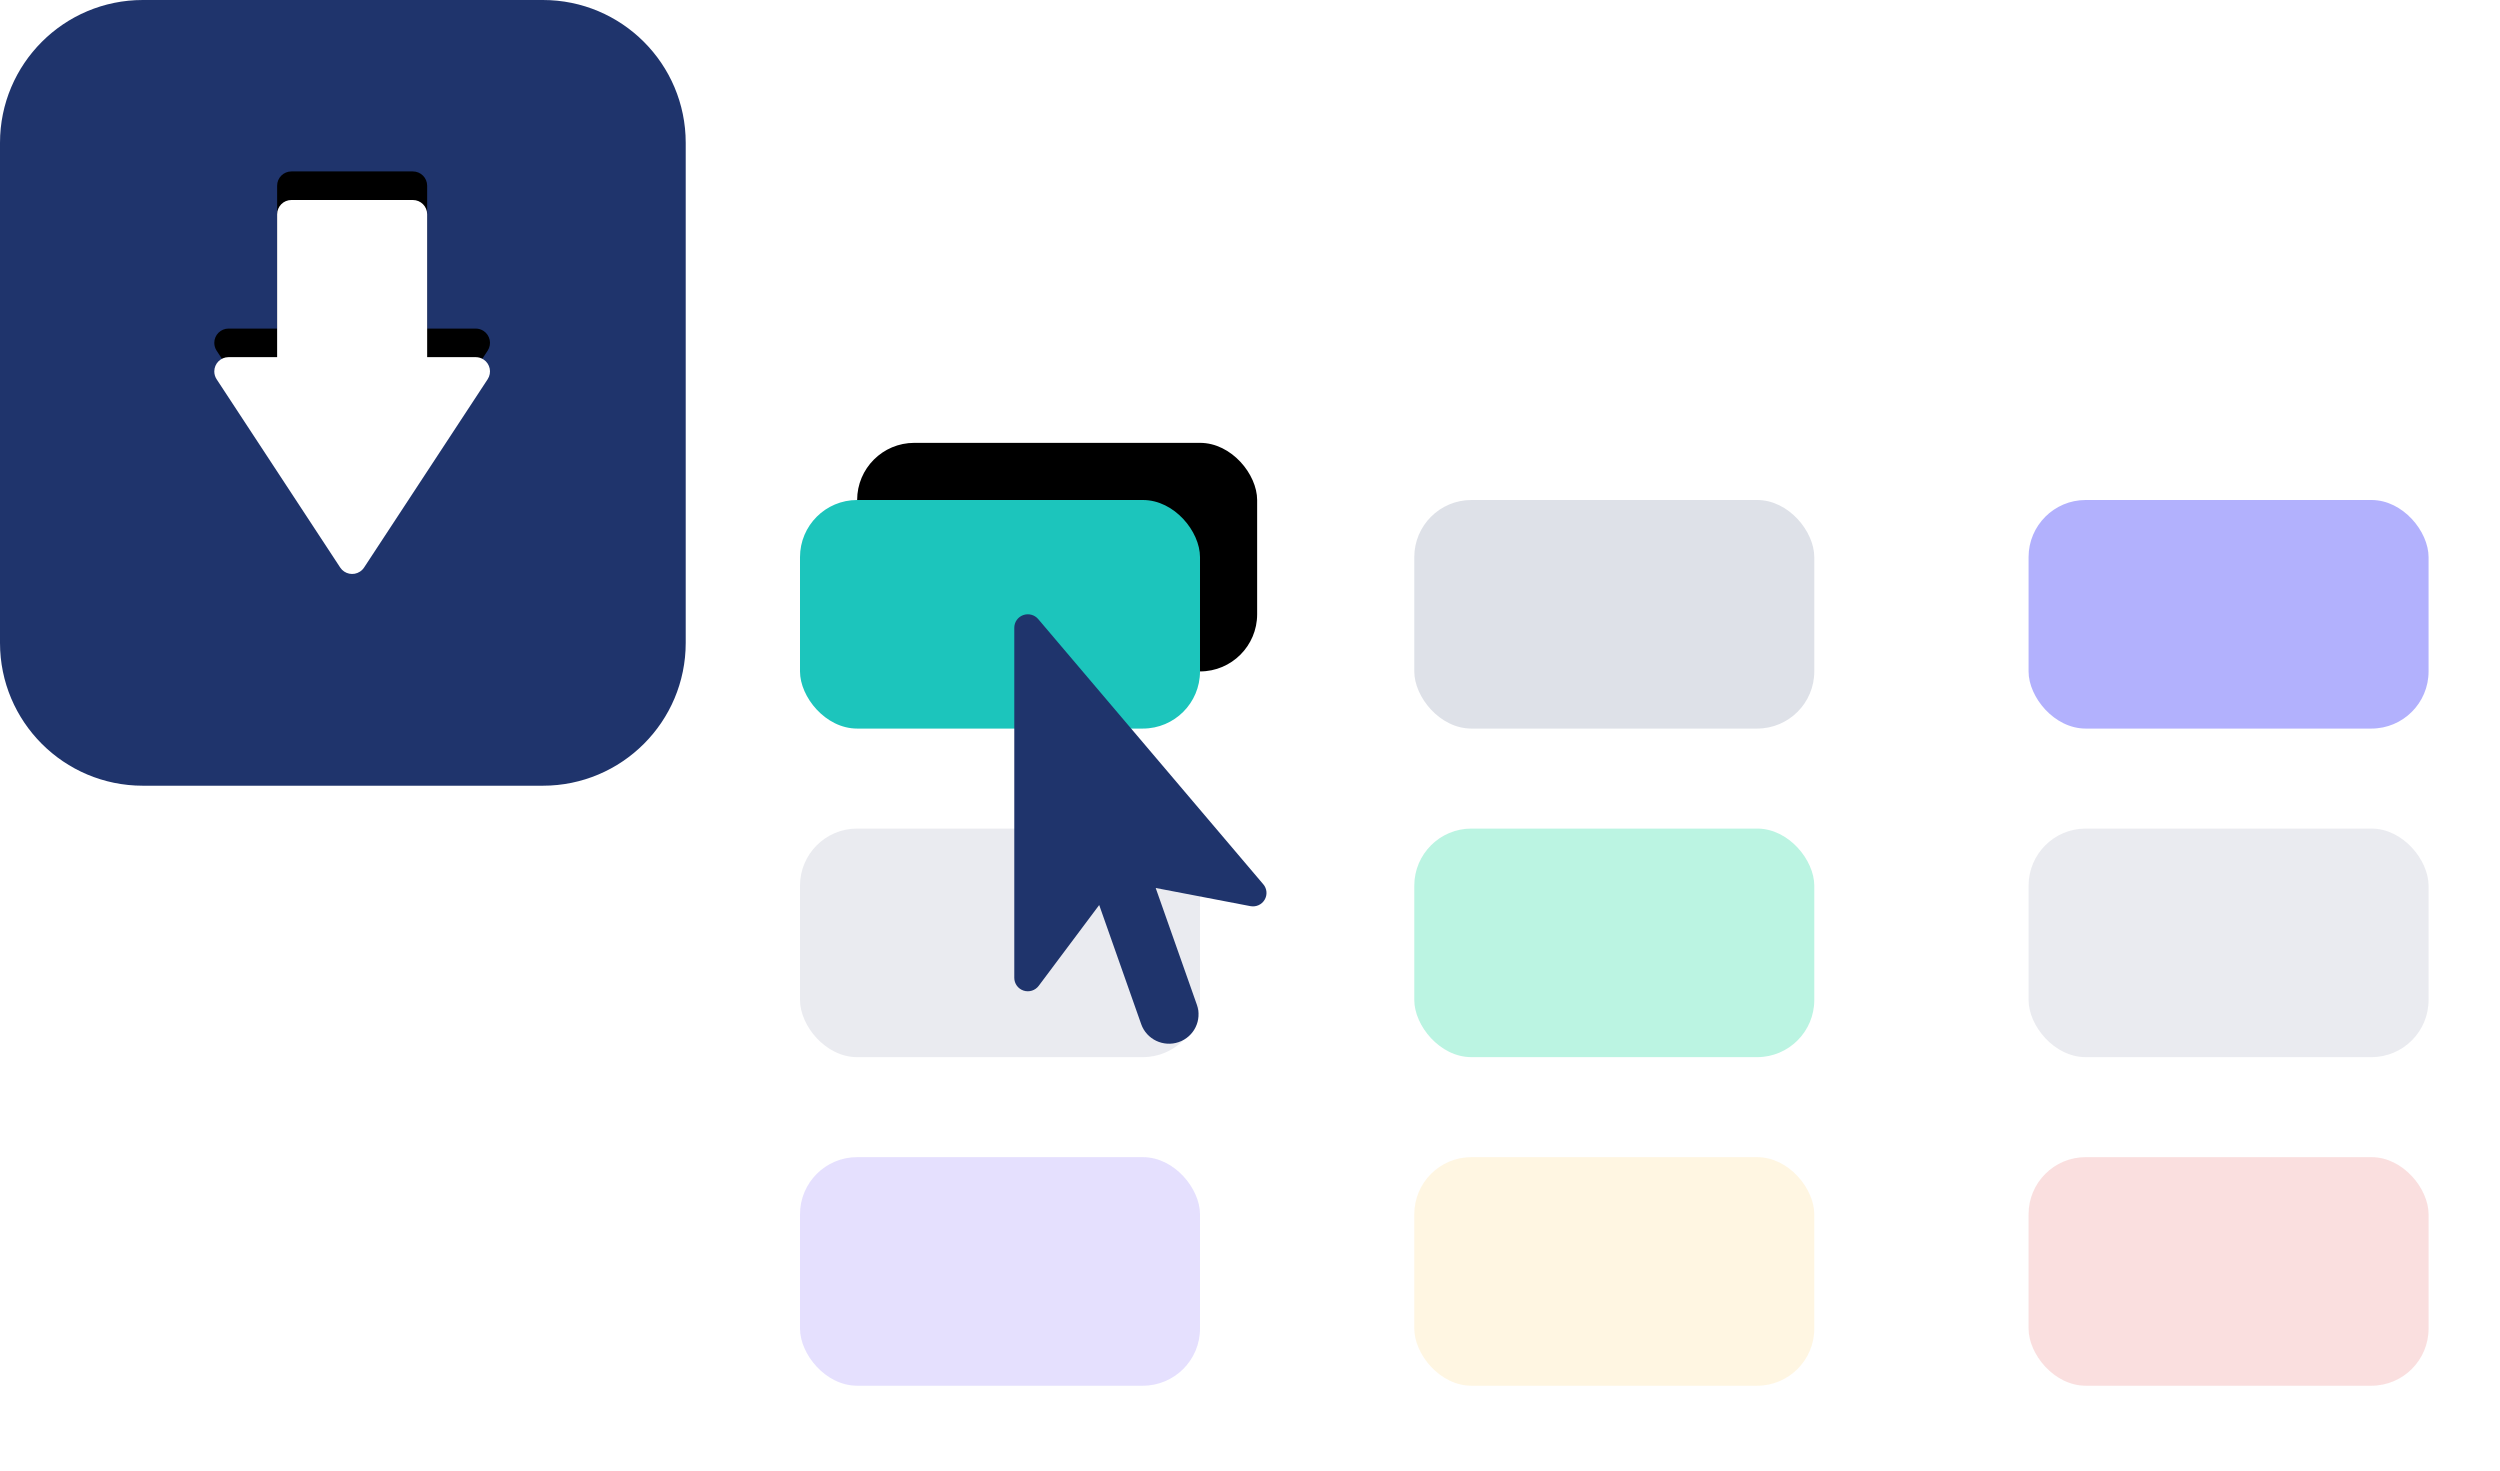 
<svg width="175px" height="103px" viewBox="0 0 175 103" version="1.1" xmlns="http://www.w3.org/2000/svg" xmlns:xlink="http://www.w3.org/1999/xlink">
    <!-- Generator: Sketch 51.2 (57519) - http://www.bohemiancoding.com/sketch -->
    <desc>Created with Sketch.</desc>
    <defs>
        <rect id="path-1" x="6" y="8" width="28" height="16" rx="4"></rect>
        <filter x="-7.1%" y="-37.5%" width="128.6%" height="150.0%" filterUnits="objectBoundingBox" id="filter-2">
            <feOffset dx="4" dy="-4" in="SourceAlpha" result="shadowOffsetOuter1"></feOffset>
            <feColorMatrix values="0 0 0 0 0   0 0 0 0 0   0 0 0 0 0  0 0 0 0.06 0" type="matrix" in="shadowOffsetOuter1"></feColorMatrix>
        </filter>
        <path d="M29.901,29.178 L29.901,39.178 C29.901,39.73 29.453,40.178 28.901,40.178 L20.399,40.178 C19.846,40.178 19.399,39.73 19.399,39.178 L19.399,29.178 L16,29.178 C15.448,29.178 15,28.73 15,28.178 C15,27.983 15.057,27.792 15.164,27.629 L23.814,14.451 C24.117,13.99 24.737,13.861 25.198,14.164 C25.313,14.239 25.411,14.337 25.486,14.451 L34.135,27.629 C34.438,28.091 34.31,28.711 33.848,29.014 C33.685,29.121 33.494,29.178 33.299,29.178 L29.901,29.178 Z" id="path-3"></path>
        <filter x="-5.2%" y="-3.8%" width="110.4%" height="115.3%" filterUnits="objectBoundingBox" id="filter-4">
            <feOffset dx="0" dy="2" in="SourceAlpha" result="shadowOffsetOuter1"></feOffset>
            <feColorMatrix values="0 0 0 0 0.005   0 0 0 0 0.043   0 0 0 0 0.144  0 0 0 1 0" type="matrix" in="shadowOffsetOuter1"></feColorMatrix>
        </filter>
    </defs>
    <g id="Page-1" stroke="none" stroke-width="1" fill="none" fill-rule="evenodd">
        <g id="Group-2" fill-rule="nonzero">
            <g id="Group" transform="translate(50, 27)">
                <rect id="Rectangle-14" fill="#FFFFFF" x="0" y="0" width="125" height="76" rx="4"></rect>
                <g id="Rectangle-14">
                    <use fill="black" fill-opacity="1" filter="url(#filter-2)" xlink:href="#path-1"></use>
                    <use fill="#1CC5BC" xlink:href="#path-1"></use>
                </g>
                <rect id="Rectangle-14-Copy" fill="#B5BACA" opacity="0.44" x="49" y="8" width="28" height="16" rx="4"></rect>
                <rect id="Rectangle-14-Copy-2" fill="#514EFA" opacity="0.44" x="92" y="8" width="28" height="16" rx="4"></rect>
                <rect id="Rectangle-14-Copy-3" fill="#12D79A" opacity="0.288" x="49" y="31" width="28" height="16" rx="4"></rect>
                <rect id="Rectangle-14-Copy-6" fill="#FFCC54" opacity="0.168" x="49" y="54" width="28" height="16" rx="4"></rect>
                <rect id="Rectangle-14-Copy-5" fill="#B5BACA" opacity="0.288" x="92" y="31" width="28" height="16" rx="4"></rect>
                <rect id="Rectangle-14-Copy-7" fill="#E44646" opacity="0.168" x="92" y="54" width="28" height="16" rx="4"></rect>
                <rect id="Rectangle-14-Copy-4" fill="#B5BACA" opacity="0.288" x="6" y="31" width="28" height="16" rx="4"></rect>
                <rect id="Rectangle-14-Copy-8" fill="#6849FC" opacity="0.168" x="6" y="54" width="28" height="16" rx="4"></rect>
            </g>
            <g id="Cursor" transform="translate(71, 43)" fill="#1F346C">
                <path d="M17.524,19.982 C17.728,19.639 17.691,19.206 17.432,18.902 L1.673,0.334 C1.416,0.032 0.997,-0.078 0.623,0.057 C0.25,0.192 0.001,0.544 0,0.939 L0,25.451 C0.001,25.856 0.262,26.215 0.65,26.342 C1.037,26.469 1.463,26.336 1.707,26.011 L5.944,20.352 L8.883,28.689 C9.259,29.756 10.438,30.319 11.514,29.946 C12.591,29.572 13.159,28.404 12.782,27.336 L9.898,19.158 L16.526,20.429 C16.921,20.506 17.321,20.327 17.524,19.982 Z" id="Shape"></path>
            </g>
            <g id="Group-15">
                <path d="M10,0 L38,0 C43.523,-1.01453063e-15 48,4.477 48,10 L48,45 C48,50.523 43.523,55 38,55 L10,55 C4.477,55 4.22906743e-15,50.523 3.55271368e-15,45 L0,10 C-6.76353751e-16,4.477 4.477,1.01453063e-15 10,0 Z" id="Rectangle-8-Copy-4" fill="#1F346C" transform="translate(24, 27.5) scale(1, -1) translate(-24, -27.5) "></path>
                <g id="Combined-Shape-Copy" transform="translate(24.65, 27.089) scale(1, -1) translate(-24.65, -27.089) ">
                    <use fill="black" fill-opacity="1" filter="url(#filter-4)" xlink:href="#path-3"></use>
                    <use fill="#FFFFFF" xlink:href="#path-3"></use>
                </g>
            </g>
        </g>
    </g>
</svg>